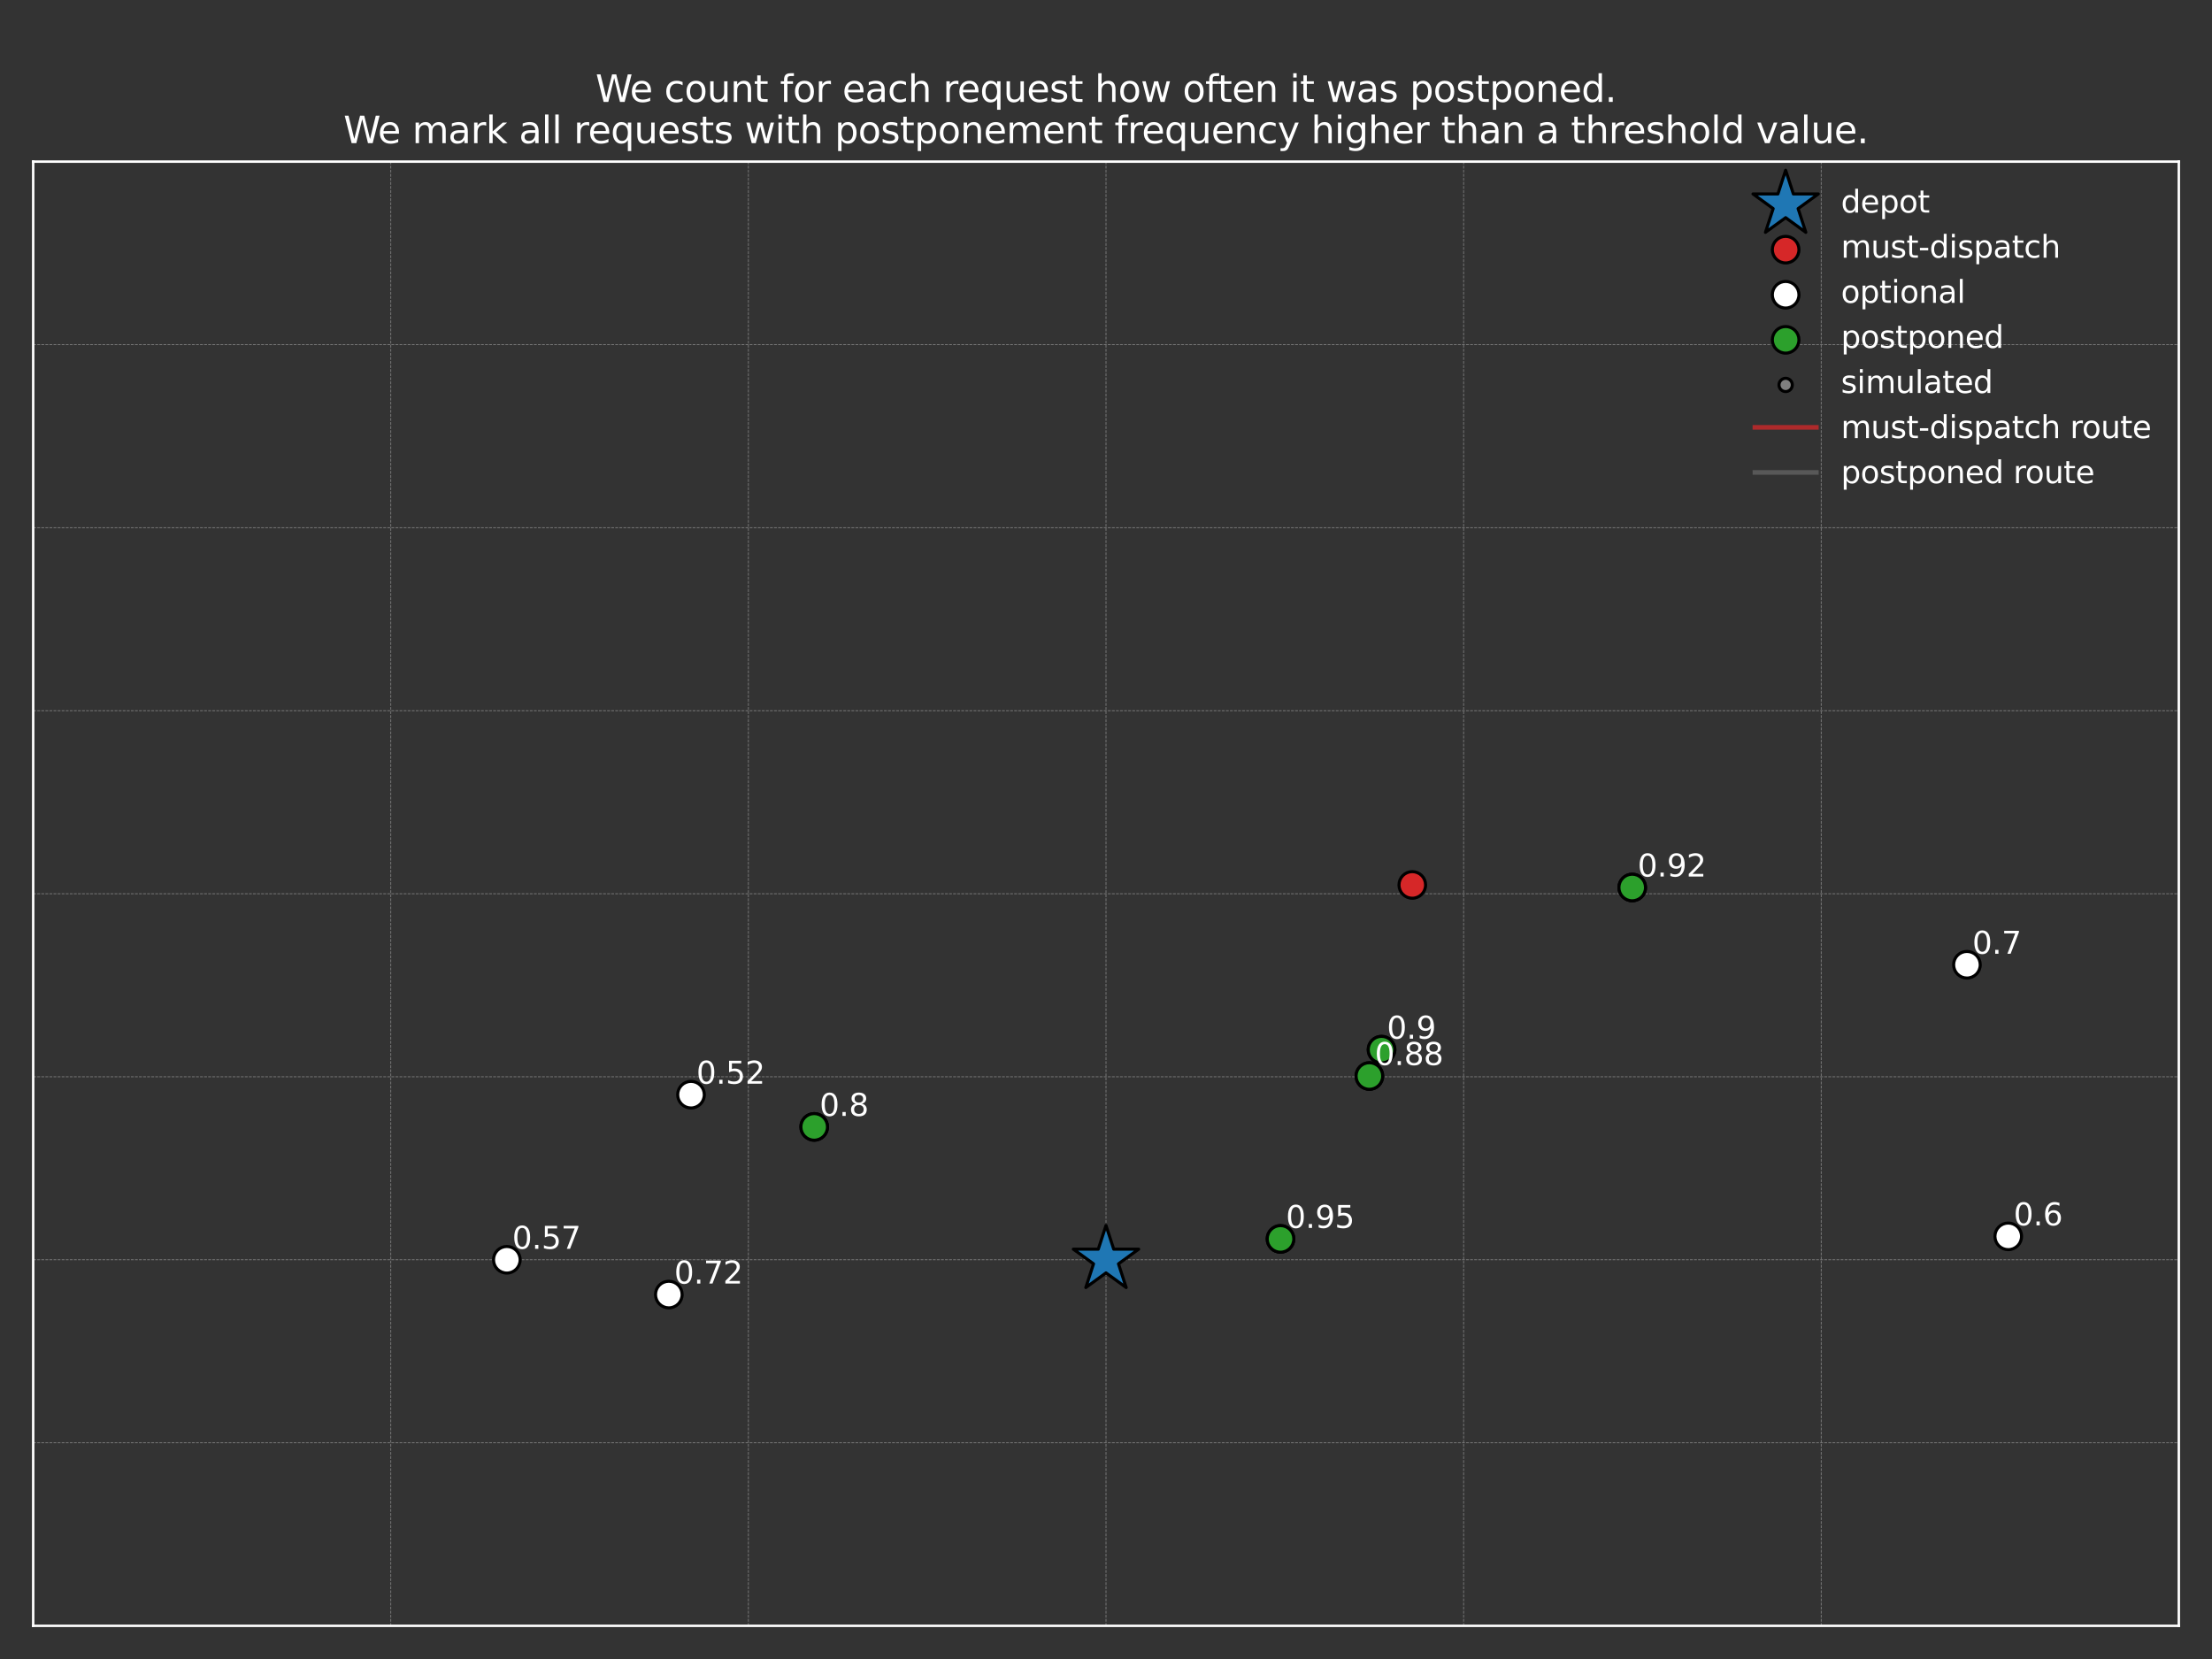 <?xml version="1.0" encoding="utf-8" standalone="no"?>
<!DOCTYPE svg PUBLIC "-//W3C//DTD SVG 1.1//EN"
  "http://www.w3.org/Graphics/SVG/1.1/DTD/svg11.dtd">
<svg xmlns:xlink="http://www.w3.org/1999/xlink" width="720pt" height="540pt" viewBox="0 0 720 540" xmlns="http://www.w3.org/2000/svg" version="1.1">
 <rect x="0" y="0" width="720" height="540" fill="#333333" stroke="none"/>
 <defs>
  <style type="text/css">*{stroke-linejoin: round; stroke-linecap: butt}</style>
 </defs>
 <g id="figure_1">
  <g id="patch_1">
   <path d="M 0 540 
L 720 540 
L 720 0 
L 0 0 
L 0 540 
z
" style="fill: none"/>
  </g>
  <g id="axes_1">
   <g id="patch_2">
    <path d="M 10.8 529.2 
L 709.2 529.2 
L 709.2 52.608 
L 10.8 52.608 
L 10.8 529.2 
z
" style="fill: none"/>
   </g>
   <g id="PathCollection_1"/>
   <g id="matplotlib.axis_1">
    <g id="xtick_1">
     <g id="line2d_1">
      <path d="M 10.8 529.2 
L 10.8 52.608 
" clip-path="url(#p4105467a4a)" style="fill: none; stroke-dasharray: 0.925,0.4; stroke-dashoffset: 0; stroke: #808080; stroke-width: 0.25"/>
     </g>
    </g>
    <g id="xtick_2">
     <g id="line2d_2">
      <path d="M 127.2 529.2 
L 127.2 52.608 
" clip-path="url(#p4105467a4a)" style="fill: none; stroke-dasharray: 0.925,0.4; stroke-dashoffset: 0; stroke: #808080; stroke-width: 0.25"/>
     </g>
    </g>
    <g id="xtick_3">
     <g id="line2d_3">
      <path d="M 243.6 529.2 
L 243.6 52.608 
" clip-path="url(#p4105467a4a)" style="fill: none; stroke-dasharray: 0.925,0.4; stroke-dashoffset: 0; stroke: #808080; stroke-width: 0.25"/>
     </g>
    </g>
    <g id="xtick_4">
     <g id="line2d_4">
      <path d="M 360 529.2 
L 360 52.608 
" clip-path="url(#p4105467a4a)" style="fill: none; stroke-dasharray: 0.925,0.4; stroke-dashoffset: 0; stroke: #808080; stroke-width: 0.25"/>
     </g>
    </g>
    <g id="xtick_5">
     <g id="line2d_5">
      <path d="M 476.4 529.2 
L 476.4 52.608 
" clip-path="url(#p4105467a4a)" style="fill: none; stroke-dasharray: 0.925,0.4; stroke-dashoffset: 0; stroke: #808080; stroke-width: 0.25"/>
     </g>
    </g>
    <g id="xtick_6">
     <g id="line2d_6">
      <path d="M 592.8 529.2 
L 592.8 52.608 
" clip-path="url(#p4105467a4a)" style="fill: none; stroke-dasharray: 0.925,0.4; stroke-dashoffset: 0; stroke: #808080; stroke-width: 0.25"/>
     </g>
    </g>
    <g id="xtick_7">
     <g id="line2d_7">
      <path d="M 709.2 529.2 
L 709.2 52.608 
" clip-path="url(#p4105467a4a)" style="fill: none; stroke-dasharray: 0.925,0.4; stroke-dashoffset: 0; stroke: #808080; stroke-width: 0.25"/>
     </g>
    </g>
   </g>
   <g id="matplotlib.axis_2">
    <g id="ytick_1">
     <g id="line2d_8">
      <path d="M 10.8 529.2 
L 709.2 529.2 
" clip-path="url(#p4105467a4a)" style="fill: none; stroke-dasharray: 0.925,0.4; stroke-dashoffset: 0; stroke: #808080; stroke-width: 0.25"/>
     </g>
    </g>
    <g id="ytick_2">
     <g id="line2d_9">
      <path d="M 10.8 469.626 
L 709.2 469.626 
" clip-path="url(#p4105467a4a)" style="fill: none; stroke-dasharray: 0.925,0.4; stroke-dashoffset: 0; stroke: #808080; stroke-width: 0.25"/>
     </g>
    </g>
    <g id="ytick_3">
     <g id="line2d_10">
      <path d="M 10.8 410.052 
L 709.2 410.052 
" clip-path="url(#p4105467a4a)" style="fill: none; stroke-dasharray: 0.925,0.4; stroke-dashoffset: 0; stroke: #808080; stroke-width: 0.25"/>
     </g>
    </g>
    <g id="ytick_4">
     <g id="line2d_11">
      <path d="M 10.8 350.478 
L 709.2 350.478 
" clip-path="url(#p4105467a4a)" style="fill: none; stroke-dasharray: 0.925,0.4; stroke-dashoffset: 0; stroke: #808080; stroke-width: 0.25"/>
     </g>
    </g>
    <g id="ytick_5">
     <g id="line2d_12">
      <path d="M 10.8 290.904 
L 709.2 290.904 
" clip-path="url(#p4105467a4a)" style="fill: none; stroke-dasharray: 0.925,0.4; stroke-dashoffset: 0; stroke: #808080; stroke-width: 0.25"/>
     </g>
    </g>
    <g id="ytick_6">
     <g id="line2d_13">
      <path d="M 10.8 231.33 
L 709.2 231.33 
" clip-path="url(#p4105467a4a)" style="fill: none; stroke-dasharray: 0.925,0.4; stroke-dashoffset: 0; stroke: #808080; stroke-width: 0.25"/>
     </g>
    </g>
    <g id="ytick_7">
     <g id="line2d_14">
      <path d="M 10.8 171.756 
L 709.2 171.756 
" clip-path="url(#p4105467a4a)" style="fill: none; stroke-dasharray: 0.925,0.4; stroke-dashoffset: 0; stroke: #808080; stroke-width: 0.25"/>
     </g>
    </g>
    <g id="ytick_8">
     <g id="line2d_15">
      <path d="M 10.8 112.182 
L 709.2 112.182 
" clip-path="url(#p4105467a4a)" style="fill: none; stroke-dasharray: 0.925,0.4; stroke-dashoffset: 0; stroke: #808080; stroke-width: 0.25"/>
     </g>
    </g>
    <g id="ytick_9">
     <g id="line2d_16">
      <path d="M 10.8 52.608 
L 709.2 52.608 
" clip-path="url(#p4105467a4a)" style="fill: none; stroke-dasharray: 0.925,0.4; stroke-dashoffset: 0; stroke: #808080; stroke-width: 0.25"/>
     </g>
    </g>
   </g>
   <g id="line2d_17"/>
   <g id="line2d_18"/>
   <g id="patch_3">
    <path d="M 10.8 529.2 
L 10.8 52.608 
" style="fill: none; stroke: #ffffff; stroke-width: 0.8; stroke-linejoin: miter; stroke-linecap: square"/>
   </g>
   <g id="patch_4">
    <path d="M 709.2 529.2 
L 709.2 52.608 
" style="fill: none; stroke: #ffffff; stroke-width: 0.8; stroke-linejoin: miter; stroke-linecap: square"/>
   </g>
   <g id="patch_5">
    <path d="M 10.8 529.2 
L 709.2 529.2 
" style="fill: none; stroke: #ffffff; stroke-width: 0.8; stroke-linejoin: miter; stroke-linecap: square"/>
   </g>
   <g id="patch_6">
    <path d="M 10.8 52.608 
L 709.2 52.608 
" style="fill: none; stroke: #ffffff; stroke-width: 0.8; stroke-linejoin: miter; stroke-linecap: square"/>
   </g>
   <g id="PathCollection_2">
    <defs>
     <path id="m0ac3da820e" d="M 0 4.33 
C 1.148 4.33 2.25 3.874 3.062 3.062 
C 3.874 2.25 4.33 1.148 4.33 0 
C 4.33 -1.148 3.874 -2.25 3.062 -3.062 
C 2.25 -3.874 1.148 -4.33 0 -4.33 
C -1.148 -4.33 -2.25 -3.874 -3.062 -3.062 
C -3.874 -2.25 -4.33 -1.148 -4.33 0 
C -4.33 1.148 -3.874 2.25 -3.062 3.062 
C -2.25 3.874 -1.148 4.33 0 4.33 
z
" style="stroke: #000000"/>
    </defs>
    <g clip-path="url(#p4105467a4a)">
     <use xlink:href="#m0ac3da820e" x="459.697" y="288.044" style="fill: #d62728; stroke: #000000"/>
    </g>
   </g>
   <g id="PathCollection_3">
    <defs>
     <path id="mb2e531c607" d="M 0 4.33 
C 1.148 4.33 2.25 3.874 3.062 3.062 
C 3.874 2.25 4.33 1.148 4.33 0 
C 4.33 -1.148 3.874 -2.25 3.062 -3.062 
C 2.25 -3.874 1.148 -4.33 0 -4.33 
C -1.148 -4.33 -2.25 -3.874 -3.062 -3.062 
C -3.874 -2.25 -4.33 -1.148 -4.33 0 
C -4.33 1.148 -3.874 2.25 -3.062 3.062 
C -2.25 3.874 -1.148 4.33 0 4.33 
z
" style="stroke: #000000"/>
    </defs>
    <g clip-path="url(#p4105467a4a)">
     <use xlink:href="#mb2e531c607" x="217.701" y="421.371" style="fill: #ffffff; stroke: #000000"/>
     <use xlink:href="#mb2e531c607" x="445.729" y="350.24" style="fill: #ffffff; stroke: #000000"/>
     <use xlink:href="#mb2e531c607" x="653.677" y="402.427" style="fill: #ffffff; stroke: #000000"/>
     <use xlink:href="#mb2e531c607" x="531.283" y="288.878" style="fill: #ffffff; stroke: #000000"/>
     <use xlink:href="#mb2e531c607" x="224.918" y="356.316" style="fill: #ffffff; stroke: #000000"/>
     <use xlink:href="#mb2e531c607" x="416.803" y="403.261" style="fill: #ffffff; stroke: #000000"/>
     <use xlink:href="#mb2e531c607" x="164.972" y="410.052" style="fill: #ffffff; stroke: #000000"/>
     <use xlink:href="#mb2e531c607" x="640.233" y="314.019" style="fill: #ffffff; stroke: #000000"/>
     <use xlink:href="#mb2e531c607" x="265.018" y="366.801" style="fill: #ffffff; stroke: #000000"/>
     <use xlink:href="#mb2e531c607" x="449.686" y="341.661" style="fill: #ffffff; stroke: #000000"/>
    </g>
   </g>
   <g id="PathCollection_4">
    <defs>
     <path id="m8f7f3c002f" d="M 0 4.33 
C 1.148 4.33 2.25 3.874 3.062 3.062 
C 3.874 2.25 4.33 1.148 4.33 0 
C 4.33 -1.148 3.874 -2.25 3.062 -3.062 
C 2.25 -3.874 1.148 -4.33 0 -4.33 
C -1.148 -4.33 -2.25 -3.874 -3.062 -3.062 
C -3.874 -2.25 -4.33 -1.148 -4.33 0 
C -4.33 1.148 -3.874 2.25 -3.062 3.062 
C -2.25 3.874 -1.148 4.33 0 4.33 
z
" style="stroke: #000000"/>
    </defs>
    <g clip-path="url(#p4105467a4a)">
     <use xlink:href="#m8f7f3c002f" x="445.729" y="350.24" style="fill: #2ca02c; stroke: #000000"/>
     <use xlink:href="#m8f7f3c002f" x="531.283" y="288.878" style="fill: #2ca02c; stroke: #000000"/>
     <use xlink:href="#m8f7f3c002f" x="416.803" y="403.261" style="fill: #2ca02c; stroke: #000000"/>
     <use xlink:href="#m8f7f3c002f" x="265.018" y="366.801" style="fill: #2ca02c; stroke: #000000"/>
     <use xlink:href="#m8f7f3c002f" x="449.686" y="341.661" style="fill: #2ca02c; stroke: #000000"/>
    </g>
   </g>
   <g id="text_1">
    <!-- 0.72 -->
    <g style="fill: #ffffff" transform="translate(219.447 417.797) scale(0.1 -0.1)">
     <defs>
      <path id="DejaVuSans-30" d="M 2034 4250 
Q 1547 4250 1301 3770 
Q 1056 3291 1056 2328 
Q 1056 1369 1301 889 
Q 1547 409 2034 409 
Q 2525 409 2770 889 
Q 3016 1369 3016 2328 
Q 3016 3291 2770 3770 
Q 2525 4250 2034 4250 
z
M 2034 4750 
Q 2819 4750 3233 4129 
Q 3647 3509 3647 2328 
Q 3647 1150 3233 529 
Q 2819 -91 2034 -91 
Q 1250 -91 836 529 
Q 422 1150 422 2328 
Q 422 3509 836 4129 
Q 1250 4750 2034 4750 
z
" transform="scale(0.016)"/>
      <path id="DejaVuSans-2e" d="M 684 794 
L 1344 794 
L 1344 0 
L 684 0 
L 684 794 
z
" transform="scale(0.016)"/>
      <path id="DejaVuSans-37" d="M 525 4666 
L 3525 4666 
L 3525 4397 
L 1831 0 
L 1172 0 
L 2766 4134 
L 525 4134 
L 525 4666 
z
" transform="scale(0.016)"/>
      <path id="DejaVuSans-32" d="M 1228 531 
L 3431 531 
L 3431 0 
L 469 0 
L 469 531 
Q 828 903 1448 1529 
Q 2069 2156 2228 2338 
Q 2531 2678 2651 2914 
Q 2772 3150 2772 3378 
Q 2772 3750 2511 3984 
Q 2250 4219 1831 4219 
Q 1534 4219 1204 4116 
Q 875 4013 500 3803 
L 500 4441 
Q 881 4594 1212 4672 
Q 1544 4750 1819 4750 
Q 2544 4750 2975 4387 
Q 3406 4025 3406 3419 
Q 3406 3131 3298 2873 
Q 3191 2616 2906 2266 
Q 2828 2175 2409 1742 
Q 1991 1309 1228 531 
z
" transform="scale(0.016)"/>
     </defs>
     <use xlink:href="#DejaVuSans-30"/>
     <use xlink:href="#DejaVuSans-2e" x="63.623"/>
     <use xlink:href="#DejaVuSans-37" x="95.41"/>
     <use xlink:href="#DejaVuSans-32" x="159.033"/>
    </g>
   </g>
   <g id="text_2">
    <!-- 0.88 -->
    <g style="fill: #ffffff" transform="translate(447.475 346.665) scale(0.1 -0.1)">
     <defs>
      <path id="DejaVuSans-38" d="M 2034 2216 
Q 1584 2216 1326 1975 
Q 1069 1734 1069 1313 
Q 1069 891 1326 650 
Q 1584 409 2034 409 
Q 2484 409 2743 651 
Q 3003 894 3003 1313 
Q 3003 1734 2745 1975 
Q 2488 2216 2034 2216 
z
M 1403 2484 
Q 997 2584 770 2862 
Q 544 3141 544 3541 
Q 544 4100 942 4425 
Q 1341 4750 2034 4750 
Q 2731 4750 3128 4425 
Q 3525 4100 3525 3541 
Q 3525 3141 3298 2862 
Q 3072 2584 2669 2484 
Q 3125 2378 3379 2068 
Q 3634 1759 3634 1313 
Q 3634 634 3220 271 
Q 2806 -91 2034 -91 
Q 1263 -91 848 271 
Q 434 634 434 1313 
Q 434 1759 690 2068 
Q 947 2378 1403 2484 
z
M 1172 3481 
Q 1172 3119 1398 2916 
Q 1625 2713 2034 2713 
Q 2441 2713 2670 2916 
Q 2900 3119 2900 3481 
Q 2900 3844 2670 4047 
Q 2441 4250 2034 4250 
Q 1625 4250 1398 4047 
Q 1172 3844 1172 3481 
z
" transform="scale(0.016)"/>
     </defs>
     <use xlink:href="#DejaVuSans-30"/>
     <use xlink:href="#DejaVuSans-2e" x="63.623"/>
     <use xlink:href="#DejaVuSans-38" x="95.41"/>
     <use xlink:href="#DejaVuSans-38" x="159.033"/>
    </g>
   </g>
   <g id="text_3">
    <!-- 0.6 -->
    <g style="fill: #ffffff" transform="translate(655.423 398.852) scale(0.1 -0.1)">
     <defs>
      <path id="DejaVuSans-36" d="M 2113 2584 
Q 1688 2584 1439 2293 
Q 1191 2003 1191 1497 
Q 1191 994 1439 701 
Q 1688 409 2113 409 
Q 2538 409 2786 701 
Q 3034 994 3034 1497 
Q 3034 2003 2786 2293 
Q 2538 2584 2113 2584 
z
M 3366 4563 
L 3366 3988 
Q 3128 4100 2886 4159 
Q 2644 4219 2406 4219 
Q 1781 4219 1451 3797 
Q 1122 3375 1075 2522 
Q 1259 2794 1537 2939 
Q 1816 3084 2150 3084 
Q 2853 3084 3261 2657 
Q 3669 2231 3669 1497 
Q 3669 778 3244 343 
Q 2819 -91 2113 -91 
Q 1303 -91 875 529 
Q 447 1150 447 2328 
Q 447 3434 972 4092 
Q 1497 4750 2381 4750 
Q 2619 4750 2861 4703 
Q 3103 4656 3366 4563 
z
" transform="scale(0.016)"/>
     </defs>
     <use xlink:href="#DejaVuSans-30"/>
     <use xlink:href="#DejaVuSans-2e" x="63.623"/>
     <use xlink:href="#DejaVuSans-36" x="95.41"/>
    </g>
   </g>
   <g id="text_4">
    <!-- 0.92 -->
    <g style="fill: #ffffff" transform="translate(533.029 285.304) scale(0.1 -0.1)">
     <defs>
      <path id="DejaVuSans-39" d="M 703 97 
L 703 672 
Q 941 559 1184 500 
Q 1428 441 1663 441 
Q 2288 441 2617 861 
Q 2947 1281 2994 2138 
Q 2813 1869 2534 1725 
Q 2256 1581 1919 1581 
Q 1219 1581 811 2004 
Q 403 2428 403 3163 
Q 403 3881 828 4315 
Q 1253 4750 1959 4750 
Q 2769 4750 3195 4129 
Q 3622 3509 3622 2328 
Q 3622 1225 3098 567 
Q 2575 -91 1691 -91 
Q 1453 -91 1209 -44 
Q 966 3 703 97 
z
M 1959 2075 
Q 2384 2075 2632 2365 
Q 2881 2656 2881 3163 
Q 2881 3666 2632 3958 
Q 2384 4250 1959 4250 
Q 1534 4250 1286 3958 
Q 1038 3666 1038 3163 
Q 1038 2656 1286 2365 
Q 1534 2075 1959 2075 
z
" transform="scale(0.016)"/>
     </defs>
     <use xlink:href="#DejaVuSans-30"/>
     <use xlink:href="#DejaVuSans-2e" x="63.623"/>
     <use xlink:href="#DejaVuSans-39" x="95.41"/>
     <use xlink:href="#DejaVuSans-32" x="159.033"/>
    </g>
   </g>
   <g id="text_5">
    <!-- 0.52 -->
    <g style="fill: #ffffff" transform="translate(226.664 352.742) scale(0.1 -0.1)">
     <defs>
      <path id="DejaVuSans-35" d="M 691 4666 
L 3169 4666 
L 3169 4134 
L 1269 4134 
L 1269 2991 
Q 1406 3038 1543 3061 
Q 1681 3084 1819 3084 
Q 2600 3084 3056 2656 
Q 3513 2228 3513 1497 
Q 3513 744 3044 326 
Q 2575 -91 1722 -91 
Q 1428 -91 1123 -41 
Q 819 9 494 109 
L 494 744 
Q 775 591 1075 516 
Q 1375 441 1709 441 
Q 2250 441 2565 725 
Q 2881 1009 2881 1497 
Q 2881 1984 2565 2268 
Q 2250 2553 1709 2553 
Q 1456 2553 1204 2497 
Q 953 2441 691 2322 
L 691 4666 
z
" transform="scale(0.016)"/>
     </defs>
     <use xlink:href="#DejaVuSans-30"/>
     <use xlink:href="#DejaVuSans-2e" x="63.623"/>
     <use xlink:href="#DejaVuSans-35" x="95.41"/>
     <use xlink:href="#DejaVuSans-32" x="159.033"/>
    </g>
   </g>
   <g id="text_6">
    <!-- 0.95 -->
    <g style="fill: #ffffff" transform="translate(418.549 399.686) scale(0.1 -0.1)">
     <use xlink:href="#DejaVuSans-30"/>
     <use xlink:href="#DejaVuSans-2e" x="63.623"/>
     <use xlink:href="#DejaVuSans-39" x="95.41"/>
     <use xlink:href="#DejaVuSans-35" x="159.033"/>
    </g>
   </g>
   <g id="text_7">
    <!-- 0.57 -->
    <g style="fill: #ffffff" transform="translate(166.718 406.478) scale(0.1 -0.1)">
     <use xlink:href="#DejaVuSans-30"/>
     <use xlink:href="#DejaVuSans-2e" x="63.623"/>
     <use xlink:href="#DejaVuSans-35" x="95.41"/>
     <use xlink:href="#DejaVuSans-37" x="159.033"/>
    </g>
   </g>
   <g id="text_8">
    <!-- 0.7 -->
    <g style="fill: #ffffff" transform="translate(641.979 310.444) scale(0.1 -0.1)">
     <use xlink:href="#DejaVuSans-30"/>
     <use xlink:href="#DejaVuSans-2e" x="63.623"/>
     <use xlink:href="#DejaVuSans-37" x="95.41"/>
    </g>
   </g>
   <g id="text_9">
    <!-- 0.8 -->
    <g style="fill: #ffffff" transform="translate(266.764 363.227) scale(0.1 -0.1)">
     <use xlink:href="#DejaVuSans-30"/>
     <use xlink:href="#DejaVuSans-2e" x="63.623"/>
     <use xlink:href="#DejaVuSans-38" x="95.41"/>
    </g>
   </g>
   <g id="text_10">
    <!-- 0.9 -->
    <g style="fill: #ffffff" transform="translate(451.432 338.087) scale(0.1 -0.1)">
     <use xlink:href="#DejaVuSans-30"/>
     <use xlink:href="#DejaVuSans-2e" x="63.623"/>
     <use xlink:href="#DejaVuSans-39" x="95.41"/>
    </g>
   </g>
   <g id="text_11">
    <!--  -->
    <g style="fill: #ffffff" transform="translate(360 19.733) scale(0.12 -0.12)"/>
    <!-- We count for each request how often it was postponed. -->
    <g style="fill: #ffffff" transform="translate(193.831 33.171) scale(0.12 -0.12)">
     <defs>
      <path id="DejaVuSans-57" d="M 213 4666 
L 850 4666 
L 1831 722 
L 2809 4666 
L 3519 4666 
L 4500 722 
L 5478 4666 
L 6119 4666 
L 4947 0 
L 4153 0 
L 3169 4050 
L 2175 0 
L 1381 0 
L 213 4666 
z
" transform="scale(0.016)"/>
      <path id="DejaVuSans-65" d="M 3597 1894 
L 3597 1613 
L 953 1613 
Q 991 1019 1311 708 
Q 1631 397 2203 397 
Q 2534 397 2845 478 
Q 3156 559 3463 722 
L 3463 178 
Q 3153 47 2828 -22 
Q 2503 -91 2169 -91 
Q 1331 -91 842 396 
Q 353 884 353 1716 
Q 353 2575 817 3079 
Q 1281 3584 2069 3584 
Q 2775 3584 3186 3129 
Q 3597 2675 3597 1894 
z
M 3022 2063 
Q 3016 2534 2758 2815 
Q 2500 3097 2075 3097 
Q 1594 3097 1305 2825 
Q 1016 2553 972 2059 
L 3022 2063 
z
" transform="scale(0.016)"/>
      <path id="DejaVuSans-20" transform="scale(0.016)"/>
      <path id="DejaVuSans-63" d="M 3122 3366 
L 3122 2828 
Q 2878 2963 2633 3030 
Q 2388 3097 2138 3097 
Q 1578 3097 1268 2742 
Q 959 2388 959 1747 
Q 959 1106 1268 751 
Q 1578 397 2138 397 
Q 2388 397 2633 464 
Q 2878 531 3122 666 
L 3122 134 
Q 2881 22 2623 -34 
Q 2366 -91 2075 -91 
Q 1284 -91 818 406 
Q 353 903 353 1747 
Q 353 2603 823 3093 
Q 1294 3584 2113 3584 
Q 2378 3584 2631 3529 
Q 2884 3475 3122 3366 
z
" transform="scale(0.016)"/>
      <path id="DejaVuSans-6f" d="M 1959 3097 
Q 1497 3097 1228 2736 
Q 959 2375 959 1747 
Q 959 1119 1226 758 
Q 1494 397 1959 397 
Q 2419 397 2687 759 
Q 2956 1122 2956 1747 
Q 2956 2369 2687 2733 
Q 2419 3097 1959 3097 
z
M 1959 3584 
Q 2709 3584 3137 3096 
Q 3566 2609 3566 1747 
Q 3566 888 3137 398 
Q 2709 -91 1959 -91 
Q 1206 -91 779 398 
Q 353 888 353 1747 
Q 353 2609 779 3096 
Q 1206 3584 1959 3584 
z
" transform="scale(0.016)"/>
      <path id="DejaVuSans-75" d="M 544 1381 
L 544 3500 
L 1119 3500 
L 1119 1403 
Q 1119 906 1312 657 
Q 1506 409 1894 409 
Q 2359 409 2629 706 
Q 2900 1003 2900 1516 
L 2900 3500 
L 3475 3500 
L 3475 0 
L 2900 0 
L 2900 538 
Q 2691 219 2414 64 
Q 2138 -91 1772 -91 
Q 1169 -91 856 284 
Q 544 659 544 1381 
z
M 1991 3584 
L 1991 3584 
z
" transform="scale(0.016)"/>
      <path id="DejaVuSans-6e" d="M 3513 2113 
L 3513 0 
L 2938 0 
L 2938 2094 
Q 2938 2591 2744 2837 
Q 2550 3084 2163 3084 
Q 1697 3084 1428 2787 
Q 1159 2491 1159 1978 
L 1159 0 
L 581 0 
L 581 3500 
L 1159 3500 
L 1159 2956 
Q 1366 3272 1645 3428 
Q 1925 3584 2291 3584 
Q 2894 3584 3203 3211 
Q 3513 2838 3513 2113 
z
" transform="scale(0.016)"/>
      <path id="DejaVuSans-74" d="M 1172 4494 
L 1172 3500 
L 2356 3500 
L 2356 3053 
L 1172 3053 
L 1172 1153 
Q 1172 725 1289 603 
Q 1406 481 1766 481 
L 2356 481 
L 2356 0 
L 1766 0 
Q 1100 0 847 248 
Q 594 497 594 1153 
L 594 3053 
L 172 3053 
L 172 3500 
L 594 3500 
L 594 4494 
L 1172 4494 
z
" transform="scale(0.016)"/>
      <path id="DejaVuSans-66" d="M 2375 4863 
L 2375 4384 
L 1825 4384 
Q 1516 4384 1395 4259 
Q 1275 4134 1275 3809 
L 1275 3500 
L 2222 3500 
L 2222 3053 
L 1275 3053 
L 1275 0 
L 697 0 
L 697 3053 
L 147 3053 
L 147 3500 
L 697 3500 
L 697 3744 
Q 697 4328 969 4595 
Q 1241 4863 1831 4863 
L 2375 4863 
z
" transform="scale(0.016)"/>
      <path id="DejaVuSans-72" d="M 2631 2963 
Q 2534 3019 2420 3045 
Q 2306 3072 2169 3072 
Q 1681 3072 1420 2755 
Q 1159 2438 1159 1844 
L 1159 0 
L 581 0 
L 581 3500 
L 1159 3500 
L 1159 2956 
Q 1341 3275 1631 3429 
Q 1922 3584 2338 3584 
Q 2397 3584 2469 3576 
Q 2541 3569 2628 3553 
L 2631 2963 
z
" transform="scale(0.016)"/>
      <path id="DejaVuSans-61" d="M 2194 1759 
Q 1497 1759 1228 1600 
Q 959 1441 959 1056 
Q 959 750 1161 570 
Q 1363 391 1709 391 
Q 2188 391 2477 730 
Q 2766 1069 2766 1631 
L 2766 1759 
L 2194 1759 
z
M 3341 1997 
L 3341 0 
L 2766 0 
L 2766 531 
Q 2569 213 2275 61 
Q 1981 -91 1556 -91 
Q 1019 -91 701 211 
Q 384 513 384 1019 
Q 384 1609 779 1909 
Q 1175 2209 1959 2209 
L 2766 2209 
L 2766 2266 
Q 2766 2663 2505 2880 
Q 2244 3097 1772 3097 
Q 1472 3097 1187 3025 
Q 903 2953 641 2809 
L 641 3341 
Q 956 3463 1253 3523 
Q 1550 3584 1831 3584 
Q 2591 3584 2966 3190 
Q 3341 2797 3341 1997 
z
" transform="scale(0.016)"/>
      <path id="DejaVuSans-68" d="M 3513 2113 
L 3513 0 
L 2938 0 
L 2938 2094 
Q 2938 2591 2744 2837 
Q 2550 3084 2163 3084 
Q 1697 3084 1428 2787 
Q 1159 2491 1159 1978 
L 1159 0 
L 581 0 
L 581 4863 
L 1159 4863 
L 1159 2956 
Q 1366 3272 1645 3428 
Q 1925 3584 2291 3584 
Q 2894 3584 3203 3211 
Q 3513 2838 3513 2113 
z
" transform="scale(0.016)"/>
      <path id="DejaVuSans-71" d="M 947 1747 
Q 947 1113 1208 752 
Q 1469 391 1925 391 
Q 2381 391 2643 752 
Q 2906 1113 2906 1747 
Q 2906 2381 2643 2742 
Q 2381 3103 1925 3103 
Q 1469 3103 1208 2742 
Q 947 2381 947 1747 
z
M 2906 525 
Q 2725 213 2448 61 
Q 2172 -91 1784 -91 
Q 1150 -91 751 415 
Q 353 922 353 1747 
Q 353 2572 751 3078 
Q 1150 3584 1784 3584 
Q 2172 3584 2448 3432 
Q 2725 3281 2906 2969 
L 2906 3500 
L 3481 3500 
L 3481 -1331 
L 2906 -1331 
L 2906 525 
z
" transform="scale(0.016)"/>
      <path id="DejaVuSans-73" d="M 2834 3397 
L 2834 2853 
Q 2591 2978 2328 3040 
Q 2066 3103 1784 3103 
Q 1356 3103 1142 2972 
Q 928 2841 928 2578 
Q 928 2378 1081 2264 
Q 1234 2150 1697 2047 
L 1894 2003 
Q 2506 1872 2764 1633 
Q 3022 1394 3022 966 
Q 3022 478 2636 193 
Q 2250 -91 1575 -91 
Q 1294 -91 989 -36 
Q 684 19 347 128 
L 347 722 
Q 666 556 975 473 
Q 1284 391 1588 391 
Q 1994 391 2212 530 
Q 2431 669 2431 922 
Q 2431 1156 2273 1281 
Q 2116 1406 1581 1522 
L 1381 1569 
Q 847 1681 609 1914 
Q 372 2147 372 2553 
Q 372 3047 722 3315 
Q 1072 3584 1716 3584 
Q 2034 3584 2315 3537 
Q 2597 3491 2834 3397 
z
" transform="scale(0.016)"/>
      <path id="DejaVuSans-77" d="M 269 3500 
L 844 3500 
L 1563 769 
L 2278 3500 
L 2956 3500 
L 3675 769 
L 4391 3500 
L 4966 3500 
L 4050 0 
L 3372 0 
L 2619 2869 
L 1863 0 
L 1184 0 
L 269 3500 
z
" transform="scale(0.016)"/>
      <path id="DejaVuSans-69" d="M 603 3500 
L 1178 3500 
L 1178 0 
L 603 0 
L 603 3500 
z
M 603 4863 
L 1178 4863 
L 1178 4134 
L 603 4134 
L 603 4863 
z
" transform="scale(0.016)"/>
      <path id="DejaVuSans-70" d="M 1159 525 
L 1159 -1331 
L 581 -1331 
L 581 3500 
L 1159 3500 
L 1159 2969 
Q 1341 3281 1617 3432 
Q 1894 3584 2278 3584 
Q 2916 3584 3314 3078 
Q 3713 2572 3713 1747 
Q 3713 922 3314 415 
Q 2916 -91 2278 -91 
Q 1894 -91 1617 61 
Q 1341 213 1159 525 
z
M 3116 1747 
Q 3116 2381 2855 2742 
Q 2594 3103 2138 3103 
Q 1681 3103 1420 2742 
Q 1159 2381 1159 1747 
Q 1159 1113 1420 752 
Q 1681 391 2138 391 
Q 2594 391 2855 752 
Q 3116 1113 3116 1747 
z
" transform="scale(0.016)"/>
      <path id="DejaVuSans-64" d="M 2906 2969 
L 2906 4863 
L 3481 4863 
L 3481 0 
L 2906 0 
L 2906 525 
Q 2725 213 2448 61 
Q 2172 -91 1784 -91 
Q 1150 -91 751 415 
Q 353 922 353 1747 
Q 353 2572 751 3078 
Q 1150 3584 1784 3584 
Q 2172 3584 2448 3432 
Q 2725 3281 2906 2969 
z
M 947 1747 
Q 947 1113 1208 752 
Q 1469 391 1925 391 
Q 2381 391 2643 752 
Q 2906 1113 2906 1747 
Q 2906 2381 2643 2742 
Q 2381 3103 1925 3103 
Q 1469 3103 1208 2742 
Q 947 2381 947 1747 
z
" transform="scale(0.016)"/>
     </defs>
     <use xlink:href="#DejaVuSans-57"/>
     <use xlink:href="#DejaVuSans-65" x="93.002"/>
     <use xlink:href="#DejaVuSans-20" x="154.525"/>
     <use xlink:href="#DejaVuSans-63" x="186.312"/>
     <use xlink:href="#DejaVuSans-6f" x="241.293"/>
     <use xlink:href="#DejaVuSans-75" x="302.475"/>
     <use xlink:href="#DejaVuSans-6e" x="365.854"/>
     <use xlink:href="#DejaVuSans-74" x="429.232"/>
     <use xlink:href="#DejaVuSans-20" x="468.441"/>
     <use xlink:href="#DejaVuSans-66" x="500.229"/>
     <use xlink:href="#DejaVuSans-6f" x="535.434"/>
     <use xlink:href="#DejaVuSans-72" x="596.615"/>
     <use xlink:href="#DejaVuSans-20" x="637.729"/>
     <use xlink:href="#DejaVuSans-65" x="669.516"/>
     <use xlink:href="#DejaVuSans-61" x="731.039"/>
     <use xlink:href="#DejaVuSans-63" x="792.318"/>
     <use xlink:href="#DejaVuSans-68" x="847.299"/>
     <use xlink:href="#DejaVuSans-20" x="910.678"/>
     <use xlink:href="#DejaVuSans-72" x="942.465"/>
     <use xlink:href="#DejaVuSans-65" x="981.328"/>
     <use xlink:href="#DejaVuSans-71" x="1042.852"/>
     <use xlink:href="#DejaVuSans-75" x="1106.328"/>
     <use xlink:href="#DejaVuSans-65" x="1169.707"/>
     <use xlink:href="#DejaVuSans-73" x="1231.23"/>
     <use xlink:href="#DejaVuSans-74" x="1283.33"/>
     <use xlink:href="#DejaVuSans-20" x="1322.539"/>
     <use xlink:href="#DejaVuSans-68" x="1354.326"/>
     <use xlink:href="#DejaVuSans-6f" x="1417.705"/>
     <use xlink:href="#DejaVuSans-77" x="1478.887"/>
     <use xlink:href="#DejaVuSans-20" x="1560.674"/>
     <use xlink:href="#DejaVuSans-6f" x="1592.461"/>
     <use xlink:href="#DejaVuSans-66" x="1653.643"/>
     <use xlink:href="#DejaVuSans-74" x="1687.098"/>
     <use xlink:href="#DejaVuSans-65" x="1726.307"/>
     <use xlink:href="#DejaVuSans-6e" x="1787.83"/>
     <use xlink:href="#DejaVuSans-20" x="1851.209"/>
     <use xlink:href="#DejaVuSans-69" x="1882.996"/>
     <use xlink:href="#DejaVuSans-74" x="1910.779"/>
     <use xlink:href="#DejaVuSans-20" x="1949.988"/>
     <use xlink:href="#DejaVuSans-77" x="1981.775"/>
     <use xlink:href="#DejaVuSans-61" x="2063.562"/>
     <use xlink:href="#DejaVuSans-73" x="2124.842"/>
     <use xlink:href="#DejaVuSans-20" x="2176.941"/>
     <use xlink:href="#DejaVuSans-70" x="2208.729"/>
     <use xlink:href="#DejaVuSans-6f" x="2272.205"/>
     <use xlink:href="#DejaVuSans-73" x="2333.387"/>
     <use xlink:href="#DejaVuSans-74" x="2385.486"/>
     <use xlink:href="#DejaVuSans-70" x="2424.695"/>
     <use xlink:href="#DejaVuSans-6f" x="2488.172"/>
     <use xlink:href="#DejaVuSans-6e" x="2549.354"/>
     <use xlink:href="#DejaVuSans-65" x="2612.732"/>
     <use xlink:href="#DejaVuSans-64" x="2674.256"/>
     <use xlink:href="#DejaVuSans-2e" x="2737.732"/>
    </g>
    <!-- We mark all requests with postponement frequency higher than a threshold value. -->
    <g style="fill: #ffffff" transform="translate(111.805 46.608) scale(0.12 -0.12)">
     <defs>
      <path id="DejaVuSans-6d" d="M 3328 2828 
Q 3544 3216 3844 3400 
Q 4144 3584 4550 3584 
Q 5097 3584 5394 3201 
Q 5691 2819 5691 2113 
L 5691 0 
L 5113 0 
L 5113 2094 
Q 5113 2597 4934 2840 
Q 4756 3084 4391 3084 
Q 3944 3084 3684 2787 
Q 3425 2491 3425 1978 
L 3425 0 
L 2847 0 
L 2847 2094 
Q 2847 2600 2669 2842 
Q 2491 3084 2119 3084 
Q 1678 3084 1418 2786 
Q 1159 2488 1159 1978 
L 1159 0 
L 581 0 
L 581 3500 
L 1159 3500 
L 1159 2956 
Q 1356 3278 1631 3431 
Q 1906 3584 2284 3584 
Q 2666 3584 2933 3390 
Q 3200 3197 3328 2828 
z
" transform="scale(0.016)"/>
      <path id="DejaVuSans-6b" d="M 581 4863 
L 1159 4863 
L 1159 1991 
L 2875 3500 
L 3609 3500 
L 1753 1863 
L 3688 0 
L 2938 0 
L 1159 1709 
L 1159 0 
L 581 0 
L 581 4863 
z
" transform="scale(0.016)"/>
      <path id="DejaVuSans-6c" d="M 603 4863 
L 1178 4863 
L 1178 0 
L 603 0 
L 603 4863 
z
" transform="scale(0.016)"/>
      <path id="DejaVuSans-79" d="M 2059 -325 
Q 1816 -950 1584 -1140 
Q 1353 -1331 966 -1331 
L 506 -1331 
L 506 -850 
L 844 -850 
Q 1081 -850 1212 -737 
Q 1344 -625 1503 -206 
L 1606 56 
L 191 3500 
L 800 3500 
L 1894 763 
L 2988 3500 
L 3597 3500 
L 2059 -325 
z
" transform="scale(0.016)"/>
      <path id="DejaVuSans-67" d="M 2906 1791 
Q 2906 2416 2648 2759 
Q 2391 3103 1925 3103 
Q 1463 3103 1205 2759 
Q 947 2416 947 1791 
Q 947 1169 1205 825 
Q 1463 481 1925 481 
Q 2391 481 2648 825 
Q 2906 1169 2906 1791 
z
M 3481 434 
Q 3481 -459 3084 -895 
Q 2688 -1331 1869 -1331 
Q 1566 -1331 1297 -1286 
Q 1028 -1241 775 -1147 
L 775 -588 
Q 1028 -725 1275 -790 
Q 1522 -856 1778 -856 
Q 2344 -856 2625 -561 
Q 2906 -266 2906 331 
L 2906 616 
Q 2728 306 2450 153 
Q 2172 0 1784 0 
Q 1141 0 747 490 
Q 353 981 353 1791 
Q 353 2603 747 3093 
Q 1141 3584 1784 3584 
Q 2172 3584 2450 3431 
Q 2728 3278 2906 2969 
L 2906 3500 
L 3481 3500 
L 3481 434 
z
" transform="scale(0.016)"/>
      <path id="DejaVuSans-76" d="M 191 3500 
L 800 3500 
L 1894 563 
L 2988 3500 
L 3597 3500 
L 2284 0 
L 1503 0 
L 191 3500 
z
" transform="scale(0.016)"/>
     </defs>
     <use xlink:href="#DejaVuSans-57"/>
     <use xlink:href="#DejaVuSans-65" x="93.002"/>
     <use xlink:href="#DejaVuSans-20" x="154.525"/>
     <use xlink:href="#DejaVuSans-6d" x="186.312"/>
     <use xlink:href="#DejaVuSans-61" x="283.725"/>
     <use xlink:href="#DejaVuSans-72" x="345.004"/>
     <use xlink:href="#DejaVuSans-6b" x="386.117"/>
     <use xlink:href="#DejaVuSans-20" x="444.027"/>
     <use xlink:href="#DejaVuSans-61" x="475.814"/>
     <use xlink:href="#DejaVuSans-6c" x="537.094"/>
     <use xlink:href="#DejaVuSans-6c" x="564.877"/>
     <use xlink:href="#DejaVuSans-20" x="592.66"/>
     <use xlink:href="#DejaVuSans-72" x="624.447"/>
     <use xlink:href="#DejaVuSans-65" x="663.311"/>
     <use xlink:href="#DejaVuSans-71" x="724.834"/>
     <use xlink:href="#DejaVuSans-75" x="788.311"/>
     <use xlink:href="#DejaVuSans-65" x="851.689"/>
     <use xlink:href="#DejaVuSans-73" x="913.213"/>
     <use xlink:href="#DejaVuSans-74" x="965.312"/>
     <use xlink:href="#DejaVuSans-73" x="1004.521"/>
     <use xlink:href="#DejaVuSans-20" x="1056.621"/>
     <use xlink:href="#DejaVuSans-77" x="1088.408"/>
     <use xlink:href="#DejaVuSans-69" x="1170.195"/>
     <use xlink:href="#DejaVuSans-74" x="1197.979"/>
     <use xlink:href="#DejaVuSans-68" x="1237.188"/>
     <use xlink:href="#DejaVuSans-20" x="1300.566"/>
     <use xlink:href="#DejaVuSans-70" x="1332.354"/>
     <use xlink:href="#DejaVuSans-6f" x="1395.83"/>
     <use xlink:href="#DejaVuSans-73" x="1457.012"/>
     <use xlink:href="#DejaVuSans-74" x="1509.111"/>
     <use xlink:href="#DejaVuSans-70" x="1548.32"/>
     <use xlink:href="#DejaVuSans-6f" x="1611.797"/>
     <use xlink:href="#DejaVuSans-6e" x="1672.979"/>
     <use xlink:href="#DejaVuSans-65" x="1736.357"/>
     <use xlink:href="#DejaVuSans-6d" x="1797.881"/>
     <use xlink:href="#DejaVuSans-65" x="1895.293"/>
     <use xlink:href="#DejaVuSans-6e" x="1956.816"/>
     <use xlink:href="#DejaVuSans-74" x="2020.195"/>
     <use xlink:href="#DejaVuSans-20" x="2059.404"/>
     <use xlink:href="#DejaVuSans-66" x="2091.191"/>
     <use xlink:href="#DejaVuSans-72" x="2126.396"/>
     <use xlink:href="#DejaVuSans-65" x="2165.26"/>
     <use xlink:href="#DejaVuSans-71" x="2226.783"/>
     <use xlink:href="#DejaVuSans-75" x="2290.26"/>
     <use xlink:href="#DejaVuSans-65" x="2353.639"/>
     <use xlink:href="#DejaVuSans-6e" x="2415.162"/>
     <use xlink:href="#DejaVuSans-63" x="2478.541"/>
     <use xlink:href="#DejaVuSans-79" x="2533.521"/>
     <use xlink:href="#DejaVuSans-20" x="2592.701"/>
     <use xlink:href="#DejaVuSans-68" x="2624.488"/>
     <use xlink:href="#DejaVuSans-69" x="2687.867"/>
     <use xlink:href="#DejaVuSans-67" x="2715.65"/>
     <use xlink:href="#DejaVuSans-68" x="2779.127"/>
     <use xlink:href="#DejaVuSans-65" x="2842.506"/>
     <use xlink:href="#DejaVuSans-72" x="2904.029"/>
     <use xlink:href="#DejaVuSans-20" x="2945.143"/>
     <use xlink:href="#DejaVuSans-74" x="2976.93"/>
     <use xlink:href="#DejaVuSans-68" x="3016.139"/>
     <use xlink:href="#DejaVuSans-61" x="3079.518"/>
     <use xlink:href="#DejaVuSans-6e" x="3140.797"/>
     <use xlink:href="#DejaVuSans-20" x="3204.176"/>
     <use xlink:href="#DejaVuSans-61" x="3235.963"/>
     <use xlink:href="#DejaVuSans-20" x="3297.242"/>
     <use xlink:href="#DejaVuSans-74" x="3329.029"/>
     <use xlink:href="#DejaVuSans-68" x="3368.238"/>
     <use xlink:href="#DejaVuSans-72" x="3431.617"/>
     <use xlink:href="#DejaVuSans-65" x="3470.48"/>
     <use xlink:href="#DejaVuSans-73" x="3532.004"/>
     <use xlink:href="#DejaVuSans-68" x="3584.104"/>
     <use xlink:href="#DejaVuSans-6f" x="3647.482"/>
     <use xlink:href="#DejaVuSans-6c" x="3708.664"/>
     <use xlink:href="#DejaVuSans-64" x="3736.447"/>
     <use xlink:href="#DejaVuSans-20" x="3799.924"/>
     <use xlink:href="#DejaVuSans-76" x="3831.711"/>
     <use xlink:href="#DejaVuSans-61" x="3890.891"/>
     <use xlink:href="#DejaVuSans-6c" x="3952.17"/>
     <use xlink:href="#DejaVuSans-75" x="3979.953"/>
     <use xlink:href="#DejaVuSans-65" x="4043.332"/>
     <use xlink:href="#DejaVuSans-2e" x="4104.855"/>
    </g>
   </g>
   <g id="PathCollection_5">
    <defs>
     <path id="m175fd93b96" d="M 0 -11.18 
L -2.51 -3.455 
L -10.633 -3.455 
L -4.061 1.32 
L -6.572 9.045 
L -0 4.271 
L 6.572 9.045 
L 4.061 1.32 
L 10.633 -3.455 
L 2.51 -3.455 
z
" style="stroke: #000000"/>
    </defs>
    <g clip-path="url(#p4105467a4a)">
     <use xlink:href="#m175fd93b96" x="360" y="410.052" style="fill: #1f77b4; stroke: #000000"/>
    </g>
   </g>
   <g id="legend_1">
    <g id="PathCollection_6">
     <g>
      <use xlink:href="#m175fd93b96" x="581.222" y="66.581" style="fill: #1f77b4; stroke: #000000"/>
     </g>
    </g>
    <g id="text_12">
     <!-- depot -->
     <g style="fill: #ffffff" transform="translate(599.222 69.206) scale(0.1 -0.1)">
      <use xlink:href="#DejaVuSans-64"/>
      <use xlink:href="#DejaVuSans-65" x="63.477"/>
      <use xlink:href="#DejaVuSans-70" x="125"/>
      <use xlink:href="#DejaVuSans-6f" x="188.477"/>
      <use xlink:href="#DejaVuSans-74" x="249.658"/>
     </g>
    </g>
    <g id="PathCollection_7">
     <g>
      <use xlink:href="#m0ac3da820e" x="581.222" y="81.26" style="fill: #d62728; stroke: #000000"/>
     </g>
    </g>
    <g id="text_13">
     <!-- must-dispatch -->
     <g style="fill: #ffffff" transform="translate(599.222 83.885) scale(0.1 -0.1)">
      <defs>
       <path id="DejaVuSans-2d" d="M 313 2009 
L 1997 2009 
L 1997 1497 
L 313 1497 
L 313 2009 
z
" transform="scale(0.016)"/>
      </defs>
      <use xlink:href="#DejaVuSans-6d"/>
      <use xlink:href="#DejaVuSans-75" x="97.412"/>
      <use xlink:href="#DejaVuSans-73" x="160.791"/>
      <use xlink:href="#DejaVuSans-74" x="212.891"/>
      <use xlink:href="#DejaVuSans-2d" x="252.1"/>
      <use xlink:href="#DejaVuSans-64" x="288.184"/>
      <use xlink:href="#DejaVuSans-69" x="351.66"/>
      <use xlink:href="#DejaVuSans-73" x="379.443"/>
      <use xlink:href="#DejaVuSans-70" x="431.543"/>
      <use xlink:href="#DejaVuSans-61" x="495.02"/>
      <use xlink:href="#DejaVuSans-74" x="556.299"/>
      <use xlink:href="#DejaVuSans-63" x="595.508"/>
      <use xlink:href="#DejaVuSans-68" x="650.488"/>
     </g>
    </g>
    <g id="PathCollection_8">
     <g>
      <use xlink:href="#mb2e531c607" x="581.222" y="95.938" style="fill: #ffffff; stroke: #000000"/>
     </g>
    </g>
    <g id="text_14">
     <!-- optional -->
     <g style="fill: #ffffff" transform="translate(599.222 98.563) scale(0.1 -0.1)">
      <use xlink:href="#DejaVuSans-6f"/>
      <use xlink:href="#DejaVuSans-70" x="61.182"/>
      <use xlink:href="#DejaVuSans-74" x="124.658"/>
      <use xlink:href="#DejaVuSans-69" x="163.867"/>
      <use xlink:href="#DejaVuSans-6f" x="191.65"/>
      <use xlink:href="#DejaVuSans-6e" x="252.832"/>
      <use xlink:href="#DejaVuSans-61" x="316.211"/>
      <use xlink:href="#DejaVuSans-6c" x="377.49"/>
     </g>
    </g>
    <g id="PathCollection_9">
     <g>
      <use xlink:href="#m8f7f3c002f" x="581.222" y="110.616" style="fill: #2ca02c; stroke: #000000"/>
     </g>
    </g>
    <g id="text_15">
     <!-- postponed -->
     <g style="fill: #ffffff" transform="translate(599.222 113.241) scale(0.1 -0.1)">
      <use xlink:href="#DejaVuSans-70"/>
      <use xlink:href="#DejaVuSans-6f" x="63.477"/>
      <use xlink:href="#DejaVuSans-73" x="124.658"/>
      <use xlink:href="#DejaVuSans-74" x="176.758"/>
      <use xlink:href="#DejaVuSans-70" x="215.967"/>
      <use xlink:href="#DejaVuSans-6f" x="279.443"/>
      <use xlink:href="#DejaVuSans-6e" x="340.625"/>
      <use xlink:href="#DejaVuSans-65" x="404.004"/>
      <use xlink:href="#DejaVuSans-64" x="465.527"/>
     </g>
    </g>
    <g id="PathCollection_10">
     <defs>
      <path id="me8f5e81e09" d="M 0 2.165 
C 0.574 2.165 1.125 1.937 1.531 1.531 
C 1.937 1.125 2.165 0.574 2.165 0 
C 2.165 -0.574 1.937 -1.125 1.531 -1.531 
C 1.125 -1.937 0.574 -2.165 0 -2.165 
C -0.574 -2.165 -1.125 -1.937 -1.531 -1.531 
C -1.937 -1.125 -2.165 -0.574 -2.165 0 
C -2.165 0.574 -1.937 1.125 -1.531 1.531 
C -1.125 1.937 -0.574 2.165 0 2.165 
z
" style="stroke: #000000"/>
     </defs>
     <g>
      <use xlink:href="#me8f5e81e09" x="581.222" y="125.294" style="fill: #7f7f7f; stroke: #000000"/>
     </g>
    </g>
    <g id="text_16">
     <!-- simulated -->
     <g style="fill: #ffffff" transform="translate(599.222 127.919) scale(0.1 -0.1)">
      <use xlink:href="#DejaVuSans-73"/>
      <use xlink:href="#DejaVuSans-69" x="52.1"/>
      <use xlink:href="#DejaVuSans-6d" x="79.883"/>
      <use xlink:href="#DejaVuSans-75" x="177.295"/>
      <use xlink:href="#DejaVuSans-6c" x="240.674"/>
      <use xlink:href="#DejaVuSans-61" x="268.457"/>
      <use xlink:href="#DejaVuSans-74" x="329.736"/>
      <use xlink:href="#DejaVuSans-65" x="368.945"/>
      <use xlink:href="#DejaVuSans-64" x="430.469"/>
     </g>
    </g>
    <g id="line2d_19">
     <path d="M 571.222 139.097 
L 581.222 139.097 
L 591.222 139.097 
" style="fill: none; stroke: #d62728; stroke-opacity: 0.75; stroke-width: 1.5; stroke-linecap: square"/>
    </g>
    <g id="text_17">
     <!-- must-dispatch route -->
     <g style="fill: #ffffff" transform="translate(599.222 142.597) scale(0.1 -0.1)">
      <use xlink:href="#DejaVuSans-6d"/>
      <use xlink:href="#DejaVuSans-75" x="97.412"/>
      <use xlink:href="#DejaVuSans-73" x="160.791"/>
      <use xlink:href="#DejaVuSans-74" x="212.891"/>
      <use xlink:href="#DejaVuSans-2d" x="252.1"/>
      <use xlink:href="#DejaVuSans-64" x="288.184"/>
      <use xlink:href="#DejaVuSans-69" x="351.66"/>
      <use xlink:href="#DejaVuSans-73" x="379.443"/>
      <use xlink:href="#DejaVuSans-70" x="431.543"/>
      <use xlink:href="#DejaVuSans-61" x="495.02"/>
      <use xlink:href="#DejaVuSans-74" x="556.299"/>
      <use xlink:href="#DejaVuSans-63" x="595.508"/>
      <use xlink:href="#DejaVuSans-68" x="650.488"/>
      <use xlink:href="#DejaVuSans-20" x="713.867"/>
      <use xlink:href="#DejaVuSans-72" x="745.654"/>
      <use xlink:href="#DejaVuSans-6f" x="784.518"/>
      <use xlink:href="#DejaVuSans-75" x="845.699"/>
      <use xlink:href="#DejaVuSans-74" x="909.078"/>
      <use xlink:href="#DejaVuSans-65" x="948.287"/>
     </g>
    </g>
    <g id="line2d_20">
     <path d="M 571.222 153.775 
L 581.222 153.775 
L 591.222 153.775 
" style="fill: none; stroke: #7f7f7f; stroke-opacity: 0.5; stroke-width: 1.5; stroke-linecap: square"/>
    </g>
    <g id="text_18">
     <!-- postponed route -->
     <g style="fill: #ffffff" transform="translate(599.222 157.275) scale(0.1 -0.1)">
      <use xlink:href="#DejaVuSans-70"/>
      <use xlink:href="#DejaVuSans-6f" x="63.477"/>
      <use xlink:href="#DejaVuSans-73" x="124.658"/>
      <use xlink:href="#DejaVuSans-74" x="176.758"/>
      <use xlink:href="#DejaVuSans-70" x="215.967"/>
      <use xlink:href="#DejaVuSans-6f" x="279.443"/>
      <use xlink:href="#DejaVuSans-6e" x="340.625"/>
      <use xlink:href="#DejaVuSans-65" x="404.004"/>
      <use xlink:href="#DejaVuSans-64" x="465.527"/>
      <use xlink:href="#DejaVuSans-20" x="529.004"/>
      <use xlink:href="#DejaVuSans-72" x="560.791"/>
      <use xlink:href="#DejaVuSans-6f" x="599.654"/>
      <use xlink:href="#DejaVuSans-75" x="660.836"/>
      <use xlink:href="#DejaVuSans-74" x="724.215"/>
      <use xlink:href="#DejaVuSans-65" x="763.424"/>
     </g>
    </g>
   </g>
  </g>
 </g>
 <defs>
  <clipPath id="p4105467a4a">
   <rect x="10.8" y="52.608" width="698.4" height="476.592"/>
  </clipPath>
 </defs>
</svg>

